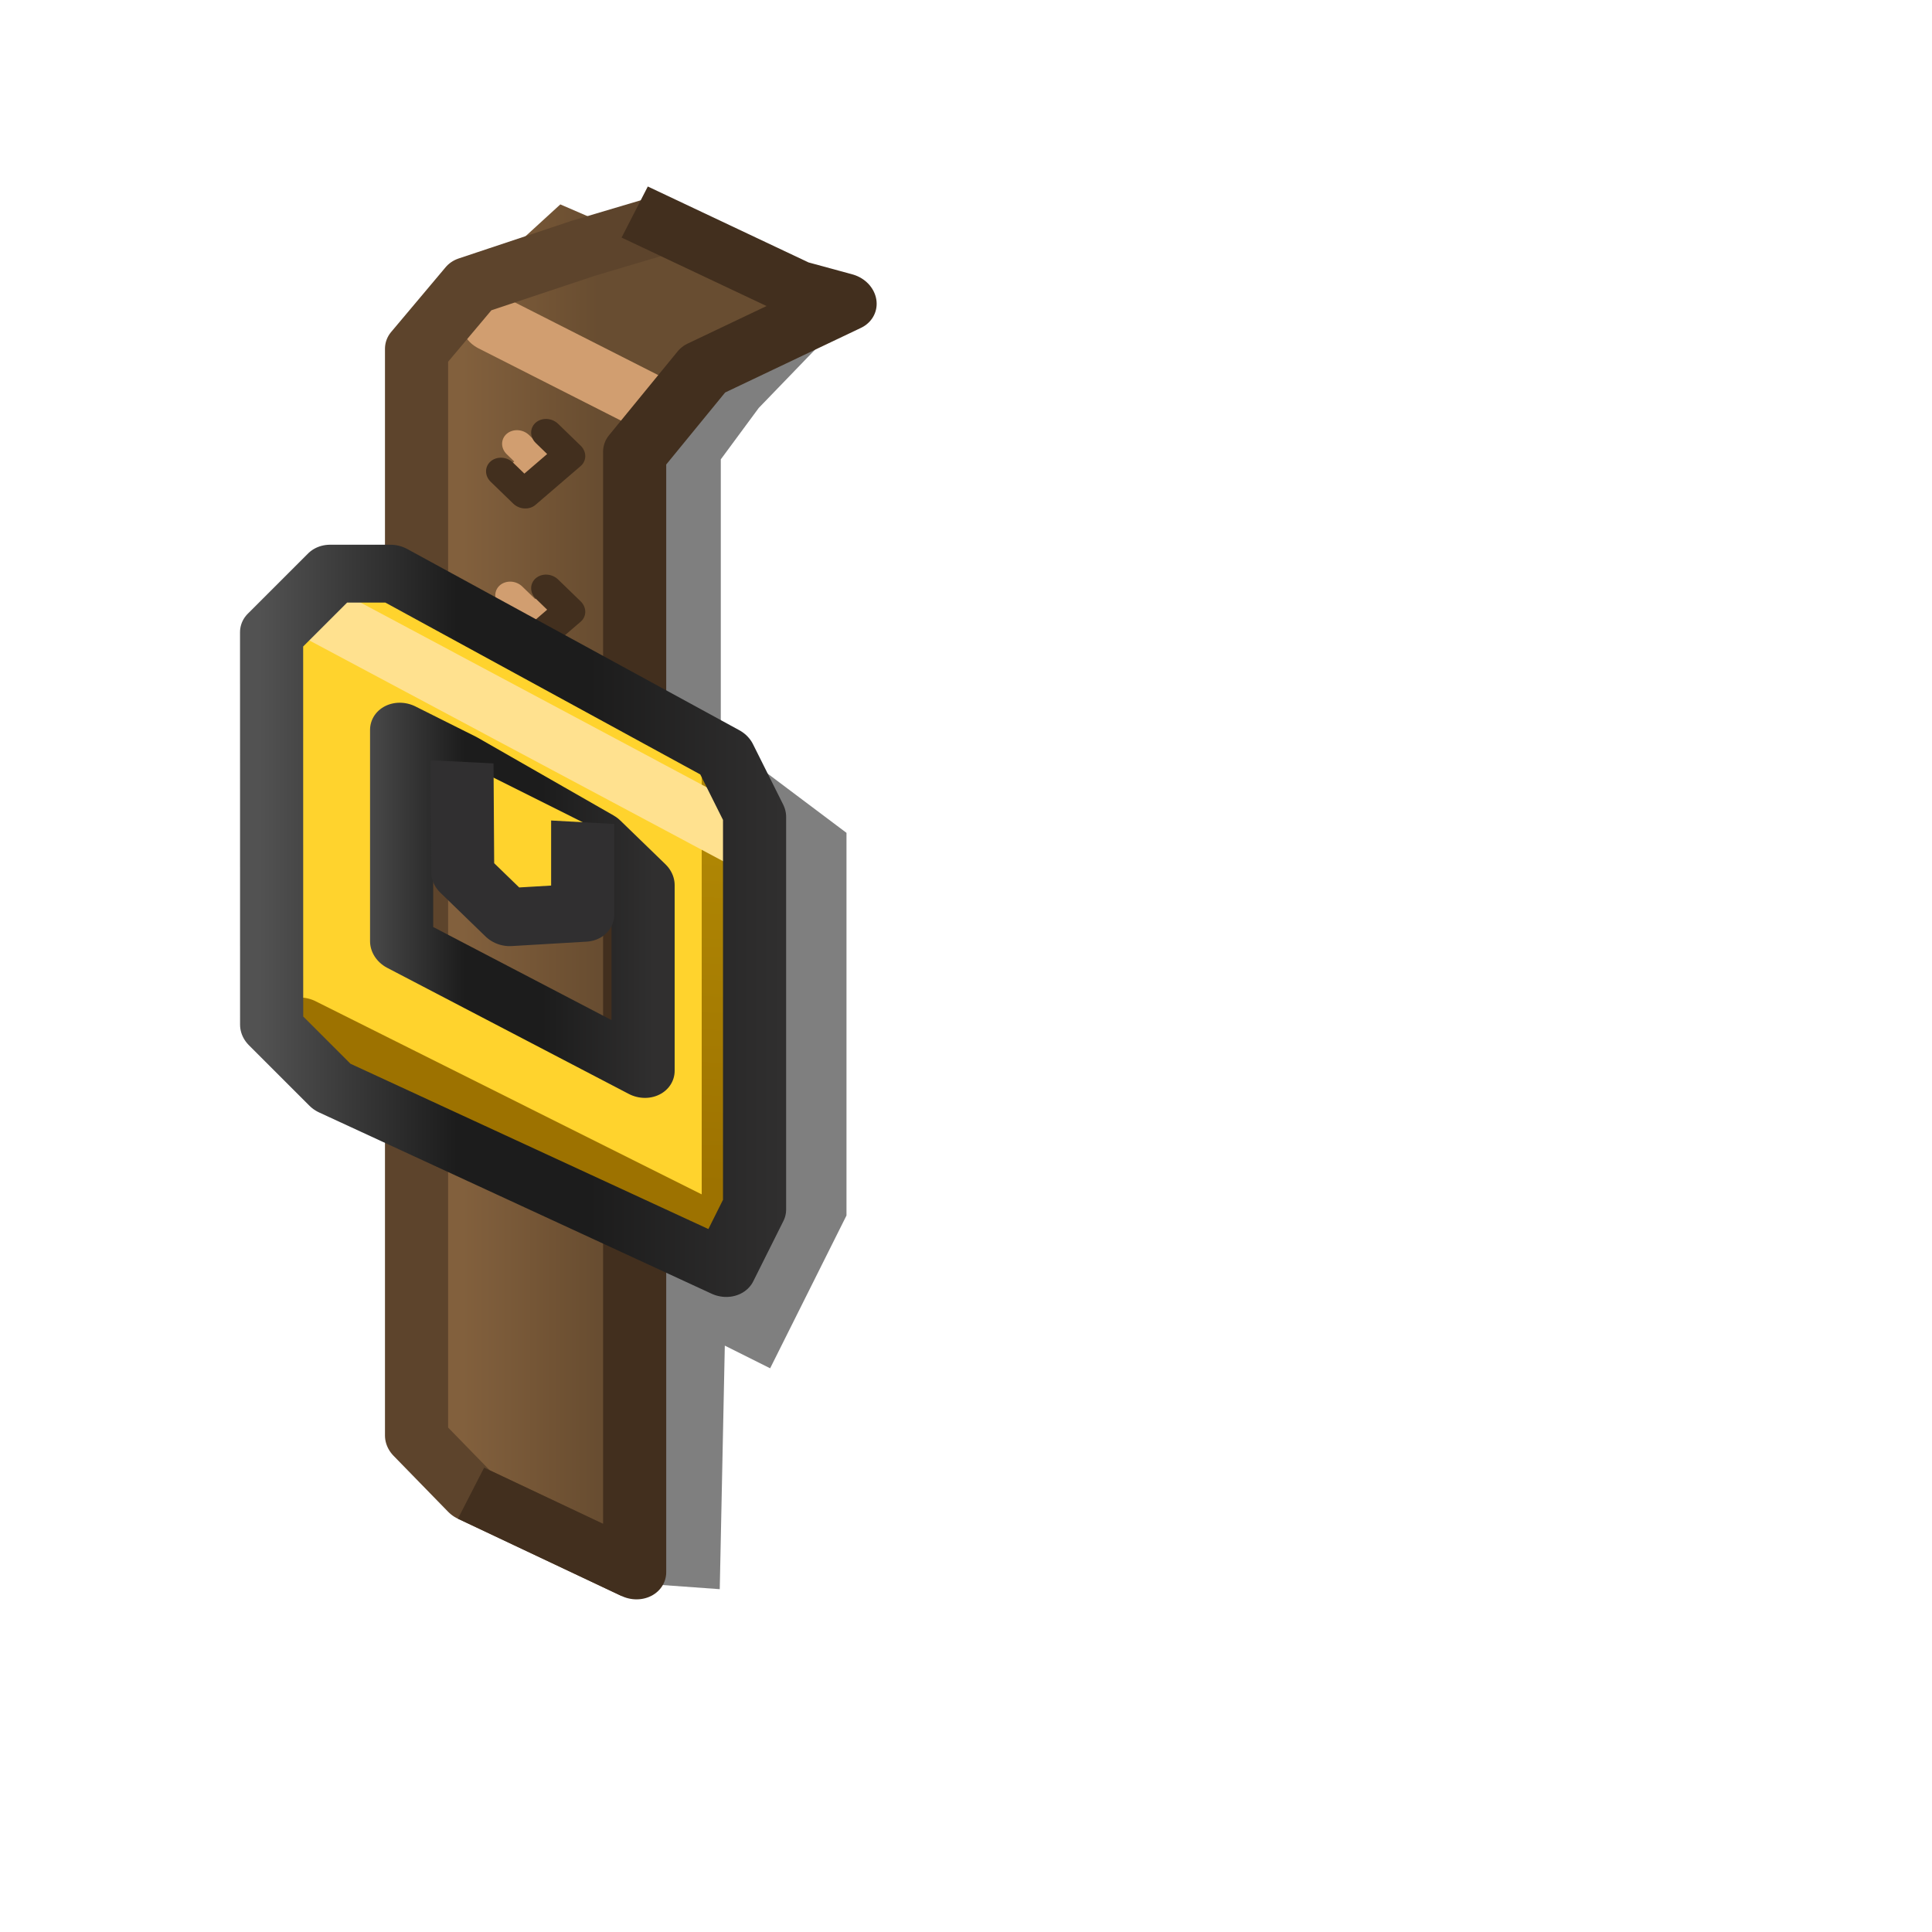 <?xml version="1.0" encoding="UTF-8" standalone="no"?>
<!-- Created with Inkscape (http://www.inkscape.org/) -->

<svg
   width="32"
   height="32"
   viewBox="0 0 32 32"
   version="1.1"
   id="svg5"
   inkscape:version="1.2.2 (b0a8486541, 2022-12-01)"
   sodipodi:docname="folder-belt.svg"
   xml:space="preserve"
   xmlns:inkscape="http://www.inkscape.org/namespaces/inkscape"
   xmlns:sodipodi="http://sodipodi.sourceforge.net/DTD/sodipodi-0.dtd"
   xmlns:xlink="http://www.w3.org/1999/xlink"
   xmlns="http://www.w3.org/2000/svg"
   xmlns:svg="http://www.w3.org/2000/svg"><sodipodi:namedview
     id="namedview7"
     pagecolor="#ffffff"
     bordercolor="#000000"
     borderopacity="0.25"
     inkscape:showpageshadow="2"
     inkscape:pageopacity="0.0"
     inkscape:pagecheckerboard="false"
     inkscape:deskcolor="#d1d1d1"
     inkscape:document-units="px"
     showgrid="true"
     inkscape:zoom="64"
     inkscape:cx="5.1875"
     inkscape:cy="16.007813"
     inkscape:window-width="1920"
     inkscape:window-height="1037"
     inkscape:window-x="0"
     inkscape:window-y="21"
     inkscape:window-maximized="1"
     inkscape:current-layer="layer1-3"
     showguides="false"><inkscape:grid
       type="xygrid"
       id="grid9"
       originx="0"
       originy="0"
       empspacing="2"
       spacingx="0.5"
       spacingy="0.5" /></sodipodi:namedview><defs
     id="defs2"><linearGradient
       inkscape:collect="always"
       id="linearGradient14290"><stop
         style="stop-color:#9d7200;stop-opacity:1;"
         offset="0"
         id="stop14286" /><stop
         style="stop-color:#af8604;stop-opacity:1;"
         offset="1"
         id="stop14288" /></linearGradient><linearGradient
       inkscape:collect="always"
       id="linearGradient10246"><stop
         style="stop-color:#525252;stop-opacity:1;"
         offset="0"
         id="stop10242" /><stop
         style="stop-color:#1c1c1c;stop-opacity:1;"
         offset="0.364"
         id="stop12565" /><stop
         style="stop-color:#1c1c1c;stop-opacity:1;"
         offset="0.607"
         id="stop12287" /><stop
         style="stop-color:#302f2f;stop-opacity:1;"
         offset="0.964"
         id="stop10244" /></linearGradient><linearGradient
       inkscape:collect="always"
       id="linearGradient5398"><stop
         style="stop-color:#82603d;stop-opacity:1;"
         offset="0"
         id="stop5394" /><stop
         style="stop-color:#7a5a39;stop-opacity:1;"
         offset="0.333"
         id="stop7756" /><stop
         style="stop-color:#715334;stop-opacity:1;"
         offset="0.667"
         id="stop7758" /><stop
         style="stop-color:#684d31;stop-opacity:1;"
         offset="1"
         id="stop5396" /></linearGradient><linearGradient
       inkscape:collect="always"
       xlink:href="#linearGradient5398"
       id="linearGradient5400"
       x1="23.5"
       y1="23"
       x2="26.5"
       y2="23"
       gradientUnits="userSpaceOnUse"
       gradientTransform="translate(-10)" /><linearGradient
       inkscape:collect="always"
       xlink:href="#linearGradient10246"
       id="linearGradient10248"
       x1="-7"
       y1="23.5"
       x2="5"
       y2="23.5"
       gradientUnits="userSpaceOnUse"
       gradientTransform="translate(16)" /><linearGradient
       inkscape:collect="always"
       xlink:href="#linearGradient10246"
       id="linearGradient13395"
       x1="11"
       y1="22.75"
       x2="18"
       y2="22.75"
       gradientUnits="userSpaceOnUse" /><linearGradient
       inkscape:collect="always"
       xlink:href="#linearGradient14290"
       id="linearGradient14292"
       x1="21.5"
       y1="30"
       x2="21.5"
       y2="22"
       gradientUnits="userSpaceOnUse"
       gradientTransform="translate(-2,-0.25)" /></defs><g
     inkscape:label="Layer 1"
     inkscape:groupmode="layer"
     id="layer1"><g
       id="layer1-3"
       inkscape:label="Layer 1"
       transform="matrix(0.747,0.041,0,0.683,-2.421,-1.453)"
       style="stroke-width:1.4"><path
         style="fill:url(#linearGradient5400);fill-opacity:1;stroke:none;stroke-width:1.4;stroke-linecap:round;stroke-linejoin:round;stroke-dasharray:none;stroke-opacity:1"
         d="M 15.665,6.144 12.5,9.5 v 27 l 1.5,1.5 3.5,1.5 v -28 l 3.665,-3.086 z"
         id="path5369"
         sodipodi:nodetypes="cccccccc" /><path
         style="fill:none;fill-opacity:1;stroke:#000000;stroke-width:1.4;stroke-linecap:butt;stroke-linejoin:miter;stroke-dasharray:none;stroke-opacity:0.5"
         d="M 21.165,8.414 19.5,10.4 18.523,11.906 v 7.321 L 21.31,21.35 V 30.134 L 19.972,33.143 18.633,32.491 18.5,39.5"
         id="path23673"
         sodipodi:nodetypes="ccccccccc" /><path
         style="fill:none;stroke:#d19e70;stroke-width:1.4;stroke-linecap:round;stroke-linejoin:round;stroke-dasharray:none;stroke-opacity:1"
         d="M 14.161,9.116 17.5,10.768"
         id="path3243"
         sodipodi:nodetypes="cc" /><path
         style="fill:none;stroke:#5d442c;stroke-width:1.4;stroke-linejoin:round;stroke-dasharray:none;stroke-opacity:1"
         d="M 17.918,6.506 16.165,7.181 13.686,8.234 12.477,9.879 V 36.233 l 1.209,1.284 3.628,1.656"
         id="path644"
         sodipodi:nodetypes="ccccccc" /><path
         style="fill:none;stroke:#422f1e;stroke-width:1.4;stroke-linejoin:round;stroke-dasharray:none;stroke-opacity:1"
         d="m 17.314,6.23 1.209,0.552 2.418,1.104 1.038,0.247 -3.141,1.823 -1.525,2.13 V 39.172 l -3.628,-1.656"
         id="path2632"
         sodipodi:nodetypes="cccccccc" /><path
         id="path15770"
         style="fill:#ffd32d;fill-opacity:1;stroke:none;stroke-width:1.4;stroke-linecap:round;stroke-linejoin:round;stroke-dasharray:none;stroke-opacity:1"
         d="m 10.5,15.5 -1,1 v 10 l 1,1 9,4 1,-1 v -10 l -1,-1 -8,-4 z M 12.146,19.141 14.5,20 l 3,2.5 V 27 c -2,-1 1.626,0.12 -6,-3 z"
         sodipodi:nodetypes="cccccccccccccccc" /><path
         style="fill:none;fill-opacity:1;stroke:url(#linearGradient14292);stroke-width:1.4;stroke-linecap:butt;stroke-linejoin:round;stroke-dasharray:none;stroke-opacity:1"
         d="m 19.5,19.75 v 10.5 0.5"
         id="path13939" /><path
         style="fill:none;fill-opacity:1;stroke:#ffe18f;stroke-width:1.4;stroke-linecap:butt;stroke-linejoin:round;stroke-dasharray:none;stroke-opacity:1"
         d="M 9.933,16.174 19.972,21.43"
         id="path13460"
         sodipodi:nodetypes="cc" /><path
         style="fill:none;fill-opacity:1;stroke:#9d7200;stroke-width:1.4;stroke-linecap:round;stroke-linejoin:round;stroke-dasharray:none;stroke-opacity:1"
         d="m 9.933,26.423 9.37,4.564"
         id="path14909"
         sodipodi:nodetypes="cc" /><path
         style="fill:none;fill-opacity:1;stroke:url(#linearGradient13395);stroke-width:1.4;stroke-linecap:round;stroke-linejoin:round;stroke-dasharray:none;stroke-opacity:1"
         d="M 12.146,19.141 13.484,19.793 16.5,21.5 l 1,1 V 27 l -5.354,-2.735 z"
         id="path13387"
         sodipodi:nodetypes="ccccccc" /><path
         style="fill:#ffd32d;fill-opacity:1;stroke:#302f30;stroke-width:1.4;stroke-linecap:butt;stroke-linejoin:round;stroke-dasharray:none;stroke-opacity:1"
         d="M 13.484,19.793 13.5,22.5 l 1,1 1.661,-0.207 v -2.196"
         id="path17094"
         sodipodi:nodetypes="ccccc" /><path
         style="fill:#d19e70;fill-opacity:1;stroke:#d19e70;stroke-width:0.7;stroke-linecap:round;stroke-linejoin:round;stroke-dasharray:none;stroke-opacity:1"
         d="m 14.724,12.026 0.5,0.5"
         id="path19733" /><path
         style="fill:#d19e70;fill-opacity:1;stroke:#d19e70;stroke-width:0.7;stroke-linecap:round;stroke-linejoin:round;stroke-dasharray:none;stroke-opacity:1"
         d="m 14.573,15.708 0.5,0.5"
         id="path19733-5" /><path
         style="fill:#d19e70;fill-opacity:1;stroke:#422f1e;stroke-width:0.7;stroke-linecap:round;stroke-linejoin:round;stroke-dasharray:none;stroke-opacity:1"
         d="m 14.368,12.715 0.5,0.5 1,-1 -0.5,-0.5"
         id="path18674" /><path
         style="fill:#d19e70;fill-opacity:1;stroke:#422f1e;stroke-width:0.7;stroke-linecap:round;stroke-linejoin:round;stroke-dasharray:none;stroke-opacity:1"
         d="m 14.368,16.49 0.5,0.5 1,-1 -0.5,-0.5"
         id="path18674-3" /><path
         style="fill:none;fill-opacity:1;stroke:url(#linearGradient10248);stroke-width:1.4;stroke-linecap:round;stroke-linejoin:round;stroke-dasharray:none;stroke-opacity:1"
         d="m 9.264,26.463 1.339,1.384 8.7,3.872 0.669,-1.504 0,-9.517 -0.669,-1.424 -7.362,-3.952 -1.339,0.08 -1.339,1.544 z"
         id="path10217"
         sodipodi:nodetypes="cccccccccc" /></g></g></svg>
